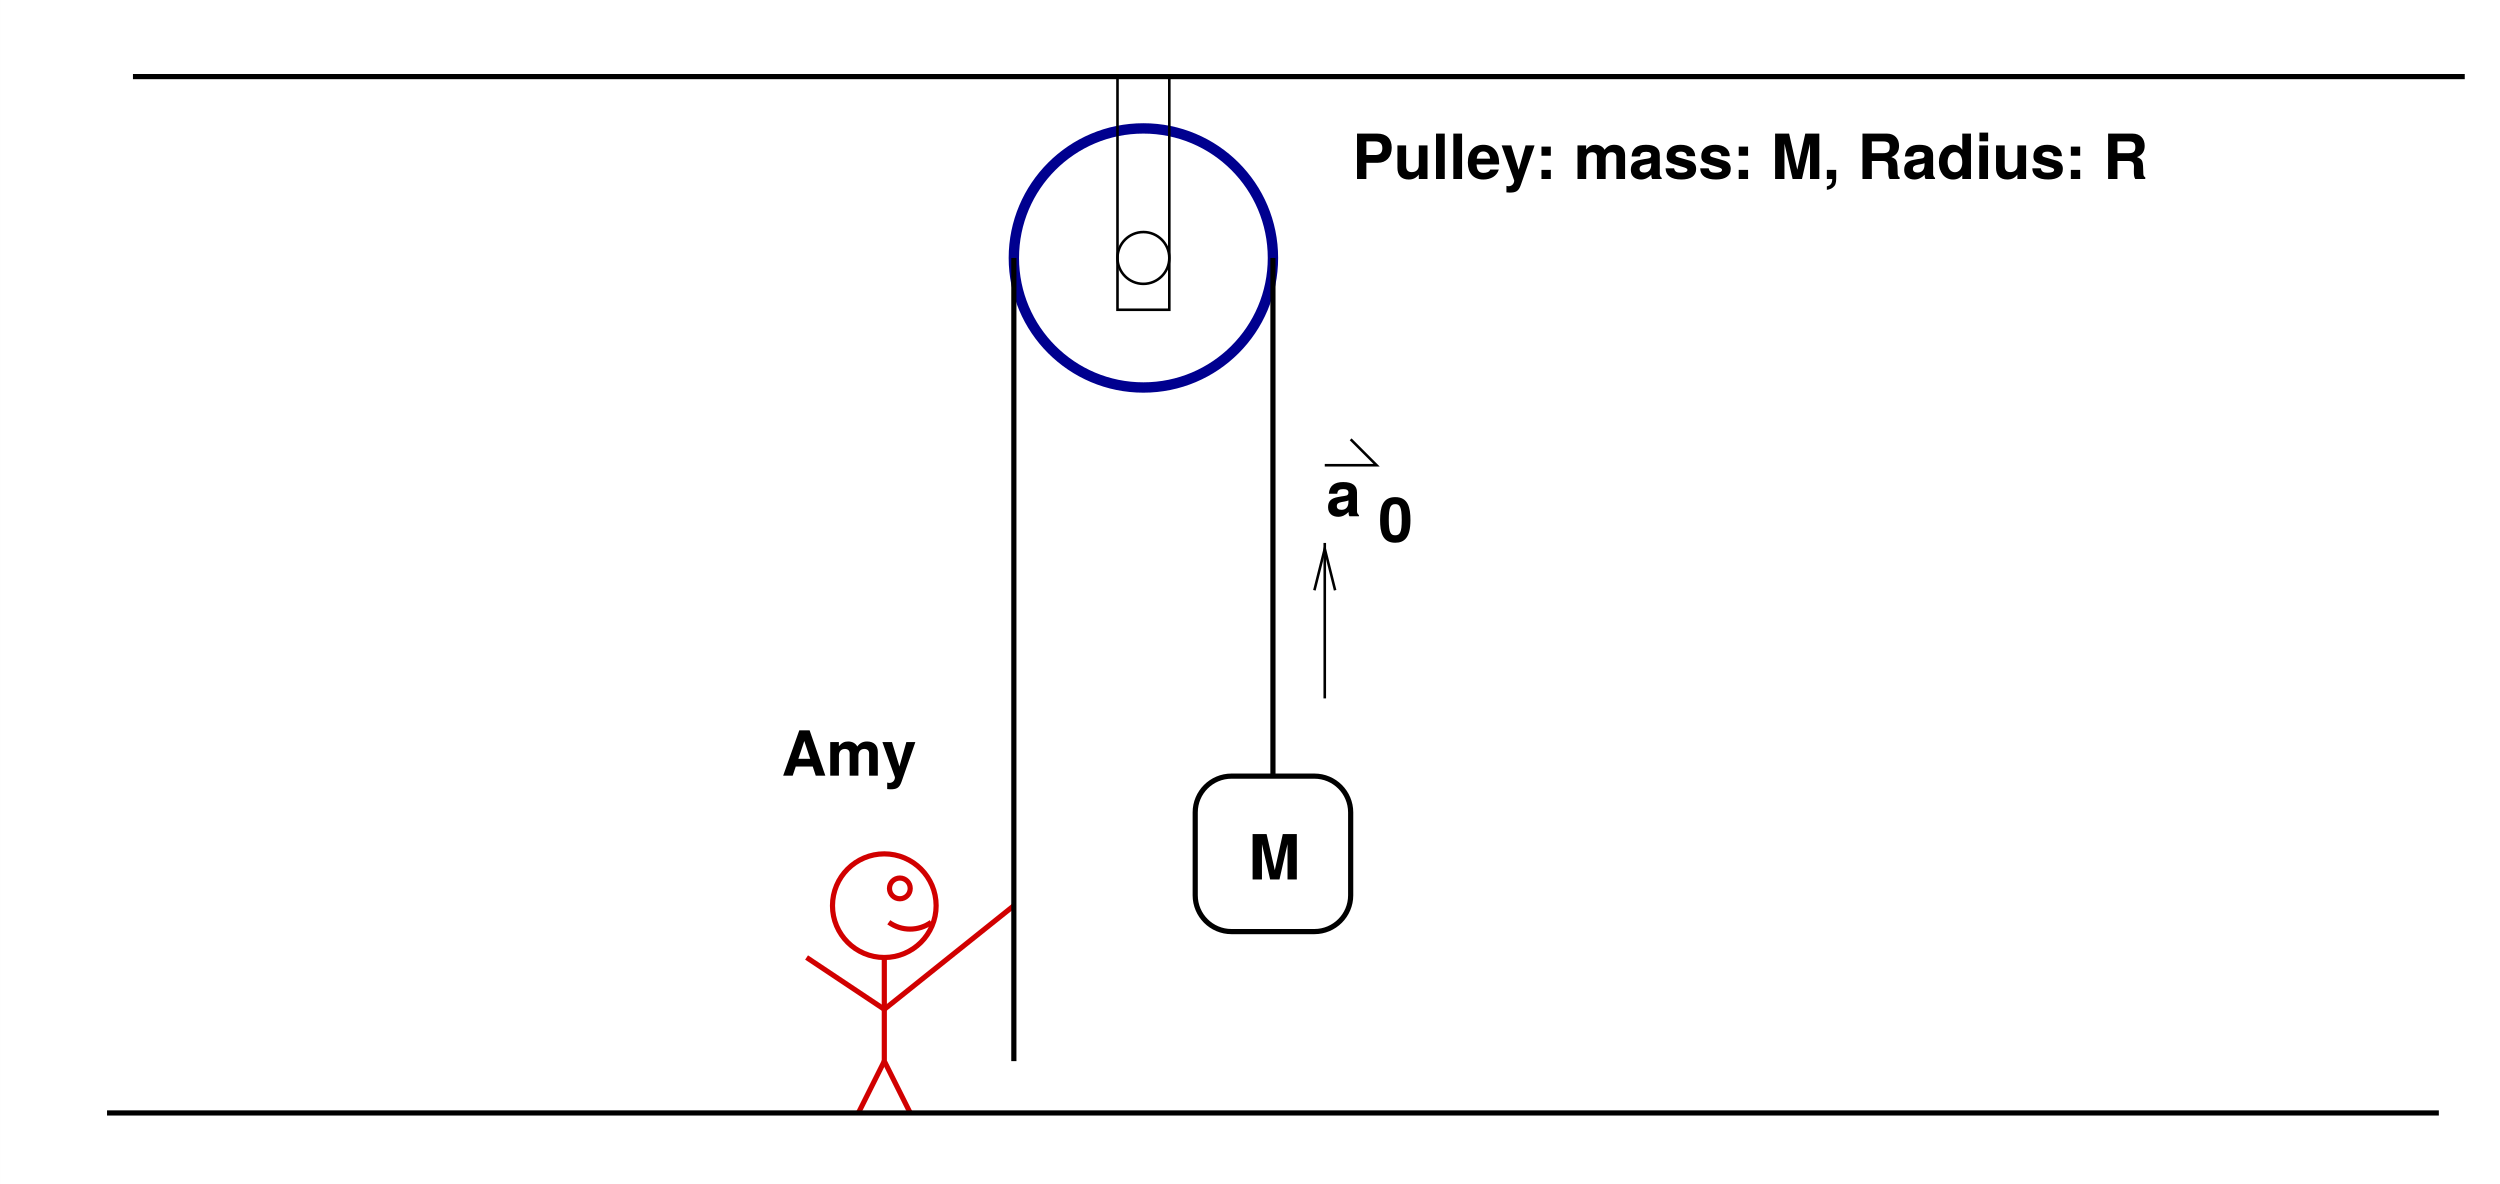 <?xml version="1.0" encoding="UTF-8" standalone="no"?>
<!-- Created with Inkscape (http://www.inkscape.org/) -->

<svg
   width="174.901mm"
   height="82.846mm"
   viewBox="0 0 174.901 82.846"
   version="1.1"
   id="svg1"
   inkscape:version="1.3.2 (091e20ef0f, 2023-11-25)"
   sodipodi:docname="6.svg"
   xmlns:inkscape="http://www.inkscape.org/namespaces/inkscape"
   xmlns:sodipodi="http://sodipodi.sourceforge.net/DTD/sodipodi-0.dtd"
   xmlns="http://www.w3.org/2000/svg"
   xmlns:svg="http://www.w3.org/2000/svg">
  <rect x="0" y="0" width="174.901" height="82.846" fill="#808080" stroke="none"/>
  <sodipodi:namedview
     id="namedview1"
     pagecolor="#ffffff"
     bordercolor="#000000"
     borderopacity="0.25"
     inkscape:showpageshadow="2"
     inkscape:pageopacity="0.0"
     inkscape:pagecheckerboard="0"
     inkscape:deskcolor="#d1d1d1"
     inkscape:document-units="mm"
     inkscape:zoom="1.0226992"
     inkscape:cx="330.00905"
     inkscape:cy="189.69409"
     inkscape:window-width="2560"
     inkscape:window-height="1440"
     inkscape:window-x="2560"
     inkscape:window-y="0"
     inkscape:window-maximized="1"
     inkscape:current-layer="layer1">
    <inkscape:page
       x="0"
       y="0"
       width="174.901"
       height="82.846"
       id="page1"
       margin="5"
       bleed="0" />
  </sodipodi:namedview>
  <defs
     id="defs1">
    <clipPath
       clipPathUnits="userSpaceOnUse"
       id="clipPath469">
      <path
         d="M 0,0 H 410 V 182 H 0 Z"
         transform="matrix(1.522,0,0,-1.522,5971.412,474.54)"
         id="path469" />
    </clipPath>
    <clipPath
       clipPathUnits="userSpaceOnUse"
       id="clipPath451">
      <path
         d="M 0,1830 V 0 h 4130 v 1830 z"
         transform="translate(1.7521113e-4)"
         id="path451" />
    </clipPath>
    <clipPath
       clipPathUnits="userSpaceOnUse"
       id="clipPath452">
      <path
         d="M 0,1830 V 0 h 4130 v 1830 z"
         transform="translate(1.7521113e-4)"
         id="path452" />
    </clipPath>
    <clipPath
       clipPathUnits="userSpaceOnUse"
       id="clipPath453">
      <path
         d="M 0,1830 V 0 h 4130 v 1830 z"
         transform="translate(1.7521113e-4)"
         id="path453" />
    </clipPath>
    <clipPath
       clipPathUnits="userSpaceOnUse"
       id="clipPath454">
      <path
         d="M 0,1830 V 0 h 4130 v 1830 z"
         transform="translate(1.7521113e-4)"
         id="path454" />
    </clipPath>
    <clipPath
       clipPathUnits="userSpaceOnUse"
       id="clipPath455">
      <path
         d="M 0,1830 V 0 h 4130 v 1830 z"
         transform="translate(1.7521113e-4)"
         id="path455" />
    </clipPath>
    <clipPath
       clipPathUnits="userSpaceOnUse"
       id="clipPath456">
      <path
         d="M 0,1830 V 0 h 4130 v 1830 z"
         transform="translate(1.7521113e-4)"
         id="path456" />
    </clipPath>
    <clipPath
       clipPathUnits="userSpaceOnUse"
       id="clipPath457">
      <path
         d="M 0,1830 V 0 h 4130 v 1830 z"
         transform="translate(1.7521113e-4)"
         id="path457" />
    </clipPath>
    <clipPath
       clipPathUnits="userSpaceOnUse"
       id="clipPath458">
      <path
         d="M 0,1830 V 0 h 4130 v 1830 z"
         transform="translate(1.7521113e-4)"
         id="path458" />
    </clipPath>
    <clipPath
       clipPathUnits="userSpaceOnUse"
       id="clipPath459">
      <path
         d="M 0,1830 V 0 h 4130 v 1830 z"
         transform="translate(1.7521113e-4)"
         id="path459" />
    </clipPath>
    <clipPath
       clipPathUnits="userSpaceOnUse"
       id="clipPath460">
      <path
         d="M 0,1830 V 0 h 4130 v 1830 z"
         transform="translate(1.7521113e-4)"
         id="path460" />
    </clipPath>
    <clipPath
       clipPathUnits="userSpaceOnUse"
       id="clipPath461">
      <path
         d="M 0,1830 V 0 h 4130 v 1830 z"
         transform="translate(1.7521113e-4)"
         id="path461" />
    </clipPath>
    <clipPath
       clipPathUnits="userSpaceOnUse"
       id="clipPath462">
      <path
         d="M 0,1830 V 0 h 4130 v 1830 z"
         transform="translate(1.7521113e-4)"
         id="path462" />
    </clipPath>
    <clipPath
       clipPathUnits="userSpaceOnUse"
       id="clipPath463">
      <path
         d="M 0,1830 V 0 h 4130 v 1830 z"
         transform="translate(1.7521113e-4)"
         id="path463" />
    </clipPath>
    <clipPath
       clipPathUnits="userSpaceOnUse"
       id="clipPath464">
      <path
         d="M 0,1830 V 0 h 4130 v 1830 z m 2146,-818 h -36 v -91.199 l 18,72 18,-72 z"
         transform="translate(1.7521113e-4)"
         clip-rule="evenodd"
         id="path464" />
    </clipPath>
    <clipPath
       clipPathUnits="userSpaceOnUse"
       id="clipPath465">
      <path
         d="M 0,1830 V 0 h 4130 v 1830 z"
         transform="translate(1.7521113e-4)"
         id="path465" />
    </clipPath>
    <clipPath
       clipPathUnits="userSpaceOnUse"
       id="clipPath466">
      <path
         d="M 0,1830 V 0 h 4130 v 1830 z"
         transform="translate(1.7521113e-4)"
         id="path466" />
    </clipPath>
    <clipPath
       clipPathUnits="userSpaceOnUse"
       id="clipPath467">
      <path
         d="M 0,1830 V 0 h 4130 v 1830 z"
         transform="translate(1.7521113e-4)"
         id="path467" />
    </clipPath>
    <clipPath
       clipPathUnits="userSpaceOnUse"
       id="clipPath468">
      <path
         d="M 0,1830 V 0 h 4130 v 1830 z"
         transform="matrix(0.1,0,0,-0.1,-212.8,104.8)"
         id="path468" />
    </clipPath>
  </defs>
  <g
     inkscape:label="Layer 1"
     inkscape:groupmode="layer"
     id="layer1"
     transform="translate(-17.549,-98.248)">
    <rect
       style="fill:#ffffff;stroke-width:0.265"
       id="rect1"
       width="174.901"
       height="82.846"
       x="17.55"
       y="98.248" />
    <g
       id="g488"
       transform="matrix(0.265,0,0,0.265,-1557.507,50.881)">
      <g
         clip-path="url(#clipPath469)"
         id="g487">
        <path
           d="m 1444.6,344.203 c -10.75,-7.723 -23.66,-11.883 -36.9,-11.883 -13.24,0 -26.15,4.16 -36.9,11.883"
           style="fill:none;stroke:#d10000;stroke-width:9;stroke-linecap:butt;stroke-linejoin:miter;stroke-miterlimit:10;stroke-dasharray:none;stroke-opacity:1"
           transform="matrix(0.152,0,0,-0.152,5969.89,474.54)"
           clip-path="url(#clipPath451)"
           id="path470" />
        <path
           d="m 1408,403 c 0,-9.938 -8.06,-18 -18,-18 -9.94,0 -18,8.062 -18,18 0,9.938 8.06,18 18,18 9.94,0 18,-8.062 18,-18 z"
           style="fill:none;stroke:#d10000;stroke-width:9;stroke-linecap:butt;stroke-linejoin:miter;stroke-miterlimit:10;stroke-dasharray:none;stroke-opacity:1"
           transform="matrix(0.152,0,0,-0.152,5969.89,474.54)"
           clip-path="url(#clipPath452)"
           id="path471" />
        <path
           d="m 1453,373 c 0,-49.703 -40.3,-90 -90,-90 -49.7,0 -90,40.297 -90,90 0,49.703 40.3,90 90,90 49.7,0 90,-40.297 90,-90 z"
           style="fill:none;stroke:#d10000;stroke-width:9;stroke-linecap:butt;stroke-linejoin:miter;stroke-miterlimit:10;stroke-dasharray:none;stroke-opacity:1"
           transform="matrix(0.152,0,0,-0.152,5969.89,474.54)"
           clip-path="url(#clipPath453)"
           id="path472" />
        <path
           d="M 1363,283 V 103 l 45,-90"
           style="fill:none;stroke:#d10000;stroke-width:9;stroke-linecap:butt;stroke-linejoin:miter;stroke-miterlimit:10;stroke-dasharray:none;stroke-opacity:1"
           transform="matrix(0.152,0,0,-0.152,5969.89,474.54)"
           clip-path="url(#clipPath454)"
           id="path473" />
        <path
           d="M 1363,103 1318,13"
           style="fill:none;stroke:#d10000;stroke-width:9;stroke-linecap:butt;stroke-linejoin:miter;stroke-miterlimit:10;stroke-dasharray:none;stroke-opacity:1"
           transform="matrix(0.152,0,0,-0.152,5969.89,474.54)"
           clip-path="url(#clipPath455)"
           id="path474" />
        <path
           d="m 1228,283 135,-90 225,180"
           style="fill:none;stroke:#d10000;stroke-width:9;stroke-linecap:butt;stroke-linejoin:miter;stroke-miterlimit:10;stroke-dasharray:none;stroke-opacity:1"
           transform="matrix(0.152,0,0,-0.152,5969.89,474.54)"
           clip-path="url(#clipPath456)"
           id="path475" />
        <path
           d="m 1858,1498 c 0,-24.85 -20.15,-45 -45,-45 -24.85,0 -45,20.15 -45,45 0,24.85 20.15,45 45,45 24.85,0 45,-20.15 45,-45 z"
           style="fill:none;stroke:#000000;stroke-width:4.5;stroke-linecap:butt;stroke-linejoin:miter;stroke-miterlimit:10;stroke-dasharray:none;stroke-opacity:1"
           transform="matrix(0.152,0,0,-0.152,5969.89,474.54)"
           clip-path="url(#clipPath457)"
           id="path476" />
        <path
           d="m 2038,1498 c 0,-124.26 -100.74,-225 -225,-225 -124.26,0 -225,100.74 -225,225 0,124.26 100.74,225 225,225 124.26,0 225,-100.74 225,-225 z"
           style="fill:none;stroke:#00008f;stroke-width:18;stroke-linecap:butt;stroke-linejoin:miter;stroke-miterlimit:10;stroke-dasharray:none;stroke-opacity:1"
           transform="matrix(0.152,0,0,-0.152,5969.89,474.54)"
           clip-path="url(#clipPath458)"
           id="path477" />
        <path
           d="m 1768,1408 h 90 v 405 h -90 z"
           style="fill:none;stroke:#000000;stroke-width:4.5;stroke-linecap:butt;stroke-linejoin:miter;stroke-miterlimit:10;stroke-dasharray:none;stroke-opacity:1"
           transform="matrix(0.152,0,0,-0.152,5969.89,474.54)"
           clip-path="url(#clipPath459)"
           id="path478" />
        <path
           d="M 58,1813 H 4108"
           style="fill:none;stroke:#000000;stroke-width:9;stroke-linecap:butt;stroke-linejoin:miter;stroke-miterlimit:10;stroke-dasharray:none;stroke-opacity:1"
           transform="matrix(0.152,0,0,-0.152,5969.89,474.54)"
           clip-path="url(#clipPath460)"
           id="path479" />
        <path
           d="M 13,13 H 4063"
           style="fill:none;stroke:#000000;stroke-width:9;stroke-linecap:butt;stroke-linejoin:miter;stroke-miterlimit:10;stroke-dasharray:none;stroke-opacity:1"
           transform="matrix(0.152,0,0,-0.152,5969.89,474.54)"
           clip-path="url(#clipPath461)"
           id="path480" />
        <path
           d="M 1588,103 V 1498"
           style="fill:none;stroke:#000000;stroke-width:9;stroke-linecap:butt;stroke-linejoin:miter;stroke-miterlimit:10;stroke-dasharray:none;stroke-opacity:1"
           transform="matrix(0.152,0,0,-0.152,5969.89,474.54)"
           clip-path="url(#clipPath462)"
           id="path481" />
        <path
           d="M 2038,1498 V 598"
           style="fill:none;stroke:#000000;stroke-width:9;stroke-linecap:butt;stroke-linejoin:miter;stroke-miterlimit:10;stroke-dasharray:none;stroke-opacity:1"
           transform="matrix(0.152,0,0,-0.152,5969.89,474.54)"
           clip-path="url(#clipPath463)"
           id="path482" />
        <path
           d="m 2128,733 v 270"
           style="fill:none;stroke:#000000;stroke-width:4.5;stroke-linecap:butt;stroke-linejoin:miter;stroke-miterlimit:10;stroke-dasharray:none;stroke-opacity:1"
           transform="matrix(0.152,0,0,-0.152,5969.89,474.54)"
           clip-path="url(#clipPath464)"
           id="path483" />
        <path
           d="m 2146,920.801 -18,72 -18,-72"
           style="fill:none;stroke:#000000;stroke-width:4.5;stroke-linecap:butt;stroke-linejoin:miter;stroke-miterlimit:10;stroke-dasharray:none;stroke-opacity:1"
           transform="matrix(0.152,0,0,-0.152,5969.89,474.54)"
           clip-path="url(#clipPath465)"
           id="path484" />
        <path
           d="m 2128,1138 h 90 l -45,45"
           style="fill:none;stroke:#000000;stroke-width:4.5;stroke-linecap:butt;stroke-linejoin:miter;stroke-miterlimit:10;stroke-dasharray:none;stroke-opacity:1"
           transform="matrix(0.152,0,0,-0.152,5969.89,474.54)"
           clip-path="url(#clipPath466)"
           id="path485" />
        <path
           d="m 1966,598 v 0 c -34.79,0 -63,-28.207 -63,-63 V 391 c 0,-34.793 28.21,-63 63,-63 h 144 c 34.79,0 63,28.207 63,63 v 144 c 0,34.793 -28.21,63 -63,63 z"
           style="fill:none;stroke:#000000;stroke-width:9;stroke-linecap:butt;stroke-linejoin:miter;stroke-miterlimit:10;stroke-dasharray:none;stroke-opacity:1"
           transform="matrix(0.152,0,0,-0.152,5969.89,474.54)"
           clip-path="url(#clipPath467)"
           id="path486" />
        <path
           d="M 5.657,0.001 V -0.184 C 5.39,-0.43 5.318,-0.594 5.318,-0.892 V -4.136 c 0,-1.191 -0.811,-1.797 -2.392,-1.797 -1.571,0 -2.392,0.678 -2.495,2.022 H 1.889 C 1.961,-4.516 2.217,-4.711 2.956,-4.711 c 0.585,0 0.873,0.195 0.873,0.585 0,0.616 -0.452,0.554 -1.201,0.678 l -0.606,0.113 c -1.16,0.205 -1.725,0.698 -1.725,1.756 0,1.14 0.801,1.673 1.776,1.673 0.647,0 1.242,-0.277 1.776,-0.832 0,0.308 0.031,0.565 0.164,0.739 z M 3.829,-2.493 c 0,0.873 -0.431,1.376 -1.191,1.376 -0.513,0 -0.821,-0.195 -0.821,-0.626 0,-0.452 0.236,-0.606 0.862,-0.729 l 0.513,-0.092 c 0.4,-0.082 0.472,-0.103 0.637,-0.185 z M 14.586,0.692 c 0,-2.176 -0.39,-4.014 -2.638,-4.014 -2.187,0 -2.628,1.766 -2.628,3.963 0,2.146 0.421,3.953 2.628,3.953 1.56,0 2.638,-0.883 2.638,-3.901 z m -1.509,-0.041 c 0,2.156 -0.318,2.649 -1.129,2.649 -0.76,0 -1.119,-0.39 -1.119,-2.669 0,-2.218 0.308,-2.731 1.119,-2.731 0.749,0 1.129,0.38 1.129,2.751 z M -5.123,63 v -7.874 h -2.433 l -1.386,6.262 -1.427,-6.262 h -2.423 v 7.874 h 1.622 v -6.139 l 1.417,6.139 h 1.622 l 1.396,-6.139 v 6.139 z M 11.336,-63.932 c 0,-1.581 -0.893,-2.443 -2.536,-2.443 H 5.32 v 7.874 H 6.942 v -2.813 h 2.012 c 1.448,0 2.382,-1.016 2.382,-2.618 z m -1.622,0.092 c 0,0.801 -0.4,1.181 -1.263,1.181 H 6.942 v -2.361 h 1.509 c 0.862,0 1.263,0.37 1.263,1.181 z m 7.831,5.338 v -5.831 H 16.036 v 3.501 c 0,0.688 -0.483,1.14 -1.222,1.14 -0.647,0 -0.975,-0.339 -0.975,-1.047 v -3.593 h -1.509 v 3.911 c 0,1.283 0.708,2.012 1.951,2.012 0.791,0 1.324,-0.287 1.756,-0.862 v 0.77 z m 2.995,0 v -7.874 H 19.021 v 7.874 z m 3.003,0 v -7.874 h -1.519 v 7.874 z m 6.432,-2.7 c 0,-2.012 -1.016,-3.234 -2.731,-3.234 -1.673,0 -2.7,1.14 -2.7,3.09 0,1.868 1.016,2.936 2.669,2.936 1.304,0 2.361,-0.585 2.7,-1.735 h -1.489 c -0.133,0.421 -0.606,0.585 -1.16,0.585 -0.708,0 -1.16,-0.329 -1.211,-1.458 h 3.911 z m -1.571,-0.821 h -2.32 c 0.092,-0.811 0.472,-1.252 1.14,-1.252 0.647,0 1.098,0.421 1.181,1.252 z m 7.718,-2.31 h -1.56 l -1.201,4.24 -1.294,-4.24 h -1.663 l 2.176,6.078 v 0.031 c 0,0.554 -0.411,0.975 -0.944,0.975 -0.113,0 -0.205,-0.01 -0.4,-0.062 v 1.129 c 0.236,0.031 0.359,0.041 0.544,0.041 1.016,0 1.55,-0.175 1.94,-1.294 z m 2.813,5.831 v -1.581 h -1.622 v 1.581 z m 0,-4.035 v -1.581 h -1.622 v 1.581 z m 12.882,4.035 v -4.127 c 0,-1.129 -0.688,-1.807 -1.858,-1.807 -0.739,0 -1.252,0.267 -1.704,0.873 -0.287,-0.554 -0.862,-0.873 -1.591,-0.873 -0.667,0 -1.098,0.236 -1.602,0.821 v -0.719 h -1.499 v 5.831 h 1.509 v -3.501 c 0,-0.708 0.39,-1.14 1.037,-1.14 0.513,0 0.821,0.287 0.821,0.749 v 3.891 h 1.519 v -3.501 c 0,-0.708 0.38,-1.14 1.037,-1.14 0.503,0 0.821,0.287 0.821,0.749 v 3.891 z m 6.357,0 v -0.185 c -0.267,-0.246 -0.339,-0.411 -0.339,-0.708 v -3.244 c 0,-1.191 -0.811,-1.797 -2.392,-1.797 -1.571,0 -2.392,0.678 -2.495,2.022 h 1.458 c 0.072,-0.606 0.329,-0.801 1.068,-0.801 0.585,0 0.873,0.195 0.873,0.585 0,0.616 -0.452,0.554 -1.201,0.678 l -0.606,0.113 c -1.16,0.205 -1.725,0.698 -1.725,1.756 0,1.14 0.801,1.673 1.776,1.673 0.647,0 1.242,-0.277 1.776,-0.832 0,0.308 0.031,0.565 0.164,0.739 z m -1.827,-2.495 c 0,0.873 -0.431,1.376 -1.191,1.376 -0.513,0 -0.821,-0.195 -0.821,-0.626 0,-0.452 0.236,-0.606 0.862,-0.729 l 0.513,-0.092 c 0.4,-0.082 0.472,-0.103 0.637,-0.185 z m 7.792,0.77 v -0.082 c 0,-0.667 -0.38,-1.16 -1.14,-1.386 l -1.92,-0.554 c -0.421,-0.123 -0.524,-0.216 -0.524,-0.452 0,-0.329 0.339,-0.544 0.873,-0.544 0.719,0 1.078,0.257 1.088,0.791 h 1.458 c -0.021,-1.232 -0.965,-1.981 -2.536,-1.981 -1.478,0 -2.402,0.749 -2.402,1.951 0,0.708 0.195,1.098 1.283,1.437 l 1.797,0.554 c 0.38,0.123 0.513,0.246 0.513,0.4 0,0.359 -0.421,0.503 -1.129,0.503 -0.688,0 -1.057,-0.133 -1.181,-0.76 h -1.478 c 0.041,1.273 0.975,1.94 2.751,1.94 1.643,0 2.546,-0.647 2.546,-1.817 z m 6.003,0 v -0.082 c 0,-0.667 -0.38,-1.16 -1.14,-1.386 l -1.92,-0.554 c -0.421,-0.123 -0.524,-0.216 -0.524,-0.452 0,-0.329 0.339,-0.544 0.873,-0.544 0.719,0 1.078,0.257 1.088,0.791 h 1.458 c -0.021,-1.232 -0.965,-1.981 -2.536,-1.981 -1.478,0 -2.402,0.749 -2.402,1.951 0,0.708 0.195,1.098 1.283,1.437 l 1.797,0.554 c 0.38,0.123 0.513,0.246 0.513,0.4 0,0.359 -0.421,0.503 -1.129,0.503 -0.688,0 -1.057,-0.133 -1.181,-0.76 h -1.478 c 0.041,1.273 0.975,1.94 2.751,1.94 1.643,0 2.546,-0.647 2.546,-1.817 z m 3.008,1.725 v -1.581 h -1.622 v 1.581 z m 0,-4.035 v -1.581 h -1.622 v 1.581 z m 12.358,4.035 v -7.874 H 83.075 l -1.386,6.262 -1.427,-6.262 h -2.423 v 7.874 h 1.622 v -6.139 l 1.417,6.139 h 1.622 l 1.396,-6.139 v 6.139 z m 2.928,-0.092 v -1.489 h -1.622 v 1.581 h 0.934 v 0.031 c 0,0.739 -0.298,1.119 -0.934,1.242 v 0.606 c 0.441,-0.051 0.749,-0.175 1.037,-0.4 0.431,-0.329 0.585,-0.729 0.585,-1.571 z m 11.005,0.092 v -0.287 c -0.246,-0.144 -0.339,-0.308 -0.339,-0.657 -0.051,-2.32 -0.092,-2.423 -1.098,-2.854 0.893,-0.349 1.335,-0.986 1.335,-1.951 0,-1.222 -0.729,-2.125 -2.125,-2.125 h -4.219 v 7.874 h 1.622 v -3.121 h 1.858 c 0.698,0 1.006,0.277 1.006,0.934 l -0.021,0.832 c 0,0.739 0.041,0.975 0.246,1.355 z m -1.725,-5.523 c 0,0.708 -0.226,1.047 -1.15,1.047 h -1.951 v -2.043 h 1.951 c 0.893,0 1.15,0.318 1.15,0.996 z m 7.869,5.523 v -0.185 c -0.267,-0.246 -0.339,-0.411 -0.339,-0.708 v -3.244 c 0,-1.191 -0.811,-1.797 -2.392,-1.797 -1.571,0 -2.392,0.678 -2.495,2.022 h 1.458 c 0.072,-0.606 0.329,-0.801 1.068,-0.801 0.585,0 0.873,0.195 0.873,0.585 0,0.616 -0.452,0.554 -1.201,0.678 l -0.606,0.113 c -1.16,0.205 -1.725,0.698 -1.725,1.756 0,1.14 0.801,1.673 1.776,1.673 0.647,0 1.242,-0.277 1.776,-0.832 0,0.308 0.031,0.565 0.164,0.739 z m -1.827,-2.495 c 0,0.873 -0.431,1.376 -1.191,1.376 -0.513,0 -0.821,-0.195 -0.821,-0.626 0,-0.452 0.236,-0.606 0.862,-0.729 l 0.513,-0.092 c 0.4,-0.082 0.472,-0.103 0.637,-0.185 z m 8.056,2.495 v -7.874 h -1.509 v 2.803 c -0.38,-0.585 -0.883,-0.862 -1.612,-0.862 -1.386,0 -2.443,1.273 -2.443,3.029 0,1.653 0.903,2.998 2.443,2.998 0.729,0 1.232,-0.267 1.612,-0.76 v 0.667 z m -1.509,-2.885 c 0,1.057 -0.513,1.714 -1.273,1.714 -0.76,0 -1.273,-0.667 -1.273,-1.735 0,-1.078 0.513,-1.756 1.273,-1.756 0.77,0 1.273,0.667 1.273,1.776 z m 4.466,2.885 v -5.831 h -1.519 v 5.831 z m 0.021,-6.529 v -1.519 h -1.509 v 1.519 z m 6.583,6.529 v -5.831 h -1.509 v 3.501 c 0,0.688 -0.483,1.14 -1.222,1.14 -0.647,0 -0.975,-0.339 -0.975,-1.047 v -3.593 h -1.509 v 3.911 c 0,1.283 0.708,2.012 1.951,2.012 0.79,0 1.324,-0.287 1.756,-0.862 v 0.77 z m 6.373,-1.725 v -0.082 c 0,-0.667 -0.38,-1.16 -1.14,-1.386 l -1.92,-0.554 c -0.421,-0.123 -0.524,-0.216 -0.524,-0.452 0,-0.329 0.339,-0.544 0.873,-0.544 0.719,0 1.078,0.257 1.088,0.791 h 1.458 c -0.021,-1.232 -0.965,-1.981 -2.536,-1.981 -1.478,0 -2.402,0.749 -2.402,1.951 0,0.708 0.195,1.098 1.283,1.437 l 1.797,0.554 c 0.38,0.123 0.513,0.246 0.513,0.4 0,0.359 -0.421,0.503 -1.129,0.503 -0.688,0 -1.057,-0.133 -1.181,-0.76 h -1.478 c 0.041,1.273 0.975,1.94 2.751,1.94 1.643,0 2.546,-0.647 2.546,-1.817 z m 3.008,1.725 v -1.581 h -1.622 v 1.581 z m 0,-4.035 v -1.581 h -1.622 v 1.581 z m 11.29,4.035 v -0.287 c -0.246,-0.144 -0.339,-0.308 -0.339,-0.657 -0.051,-2.32 -0.092,-2.423 -1.098,-2.854 0.893,-0.349 1.335,-0.986 1.335,-1.951 0,-1.222 -0.729,-2.125 -2.125,-2.125 h -4.219 v 7.874 h 1.622 v -3.121 h 1.858 c 0.698,0 1.006,0.277 1.006,0.934 l -0.021,0.832 c 0,0.739 0.041,0.975 0.246,1.355 z m -1.725,-5.523 c 0,0.708 -0.226,1.047 -1.15,1.047 h -1.951 v -2.043 h 1.951 c 0.893,0 1.15,0.318 1.15,0.996 z M -86.902,45.001 l -2.731,-7.874 h -1.786 l -2.803,7.874 h 1.653 l 0.534,-1.591 h 2.946 l 0.524,1.591 z m -2.628,-2.936 h -2.053 l 1.027,-3.08 z m 11.729,2.936 v -4.127 c 0,-1.129 -0.688,-1.807 -1.858,-1.807 -0.739,0 -1.252,0.267 -1.704,0.873 -0.287,-0.554 -0.862,-0.873 -1.591,-0.873 -0.667,0 -1.098,0.236 -1.602,0.821 v -0.719 h -1.499 v 5.831 h 1.509 v -3.501 c 0,-0.708 0.39,-1.14 1.037,-1.14 0.513,0 0.821,0.287 0.821,0.749 v 3.891 h 1.519 v -3.501 c 0,-0.708 0.38,-1.14 1.037,-1.14 0.503,0 0.821,0.287 0.821,0.749 v 3.891 z m 6.511,-5.831 h -1.56 l -1.201,4.24 -1.294,-4.24 h -1.663 l 2.176,6.078 v 0.031 c 0,0.554 -0.411,0.975 -0.944,0.975 -0.113,0 -0.205,-0.01 -0.4,-0.062 v 1.129 c 0.236,0.031 0.359,0.041 0.544,0.041 1.016,0 1.55,-0.175 1.94,-1.294 z m 0,0"
           style="fill:#000000;fill-opacity:1;fill-rule:nonzero;stroke:none"
           aria-label="a&#10;0&#10;M&#10;Pulley: mass: M, Radius: R&#10;Amy"
           transform="matrix(1.522,0,0,1.522,6293.766,315.037)"
           clip-path="url(#clipPath468)"
           id="path487" />
      </g>
    </g>
  </g>
</svg>
